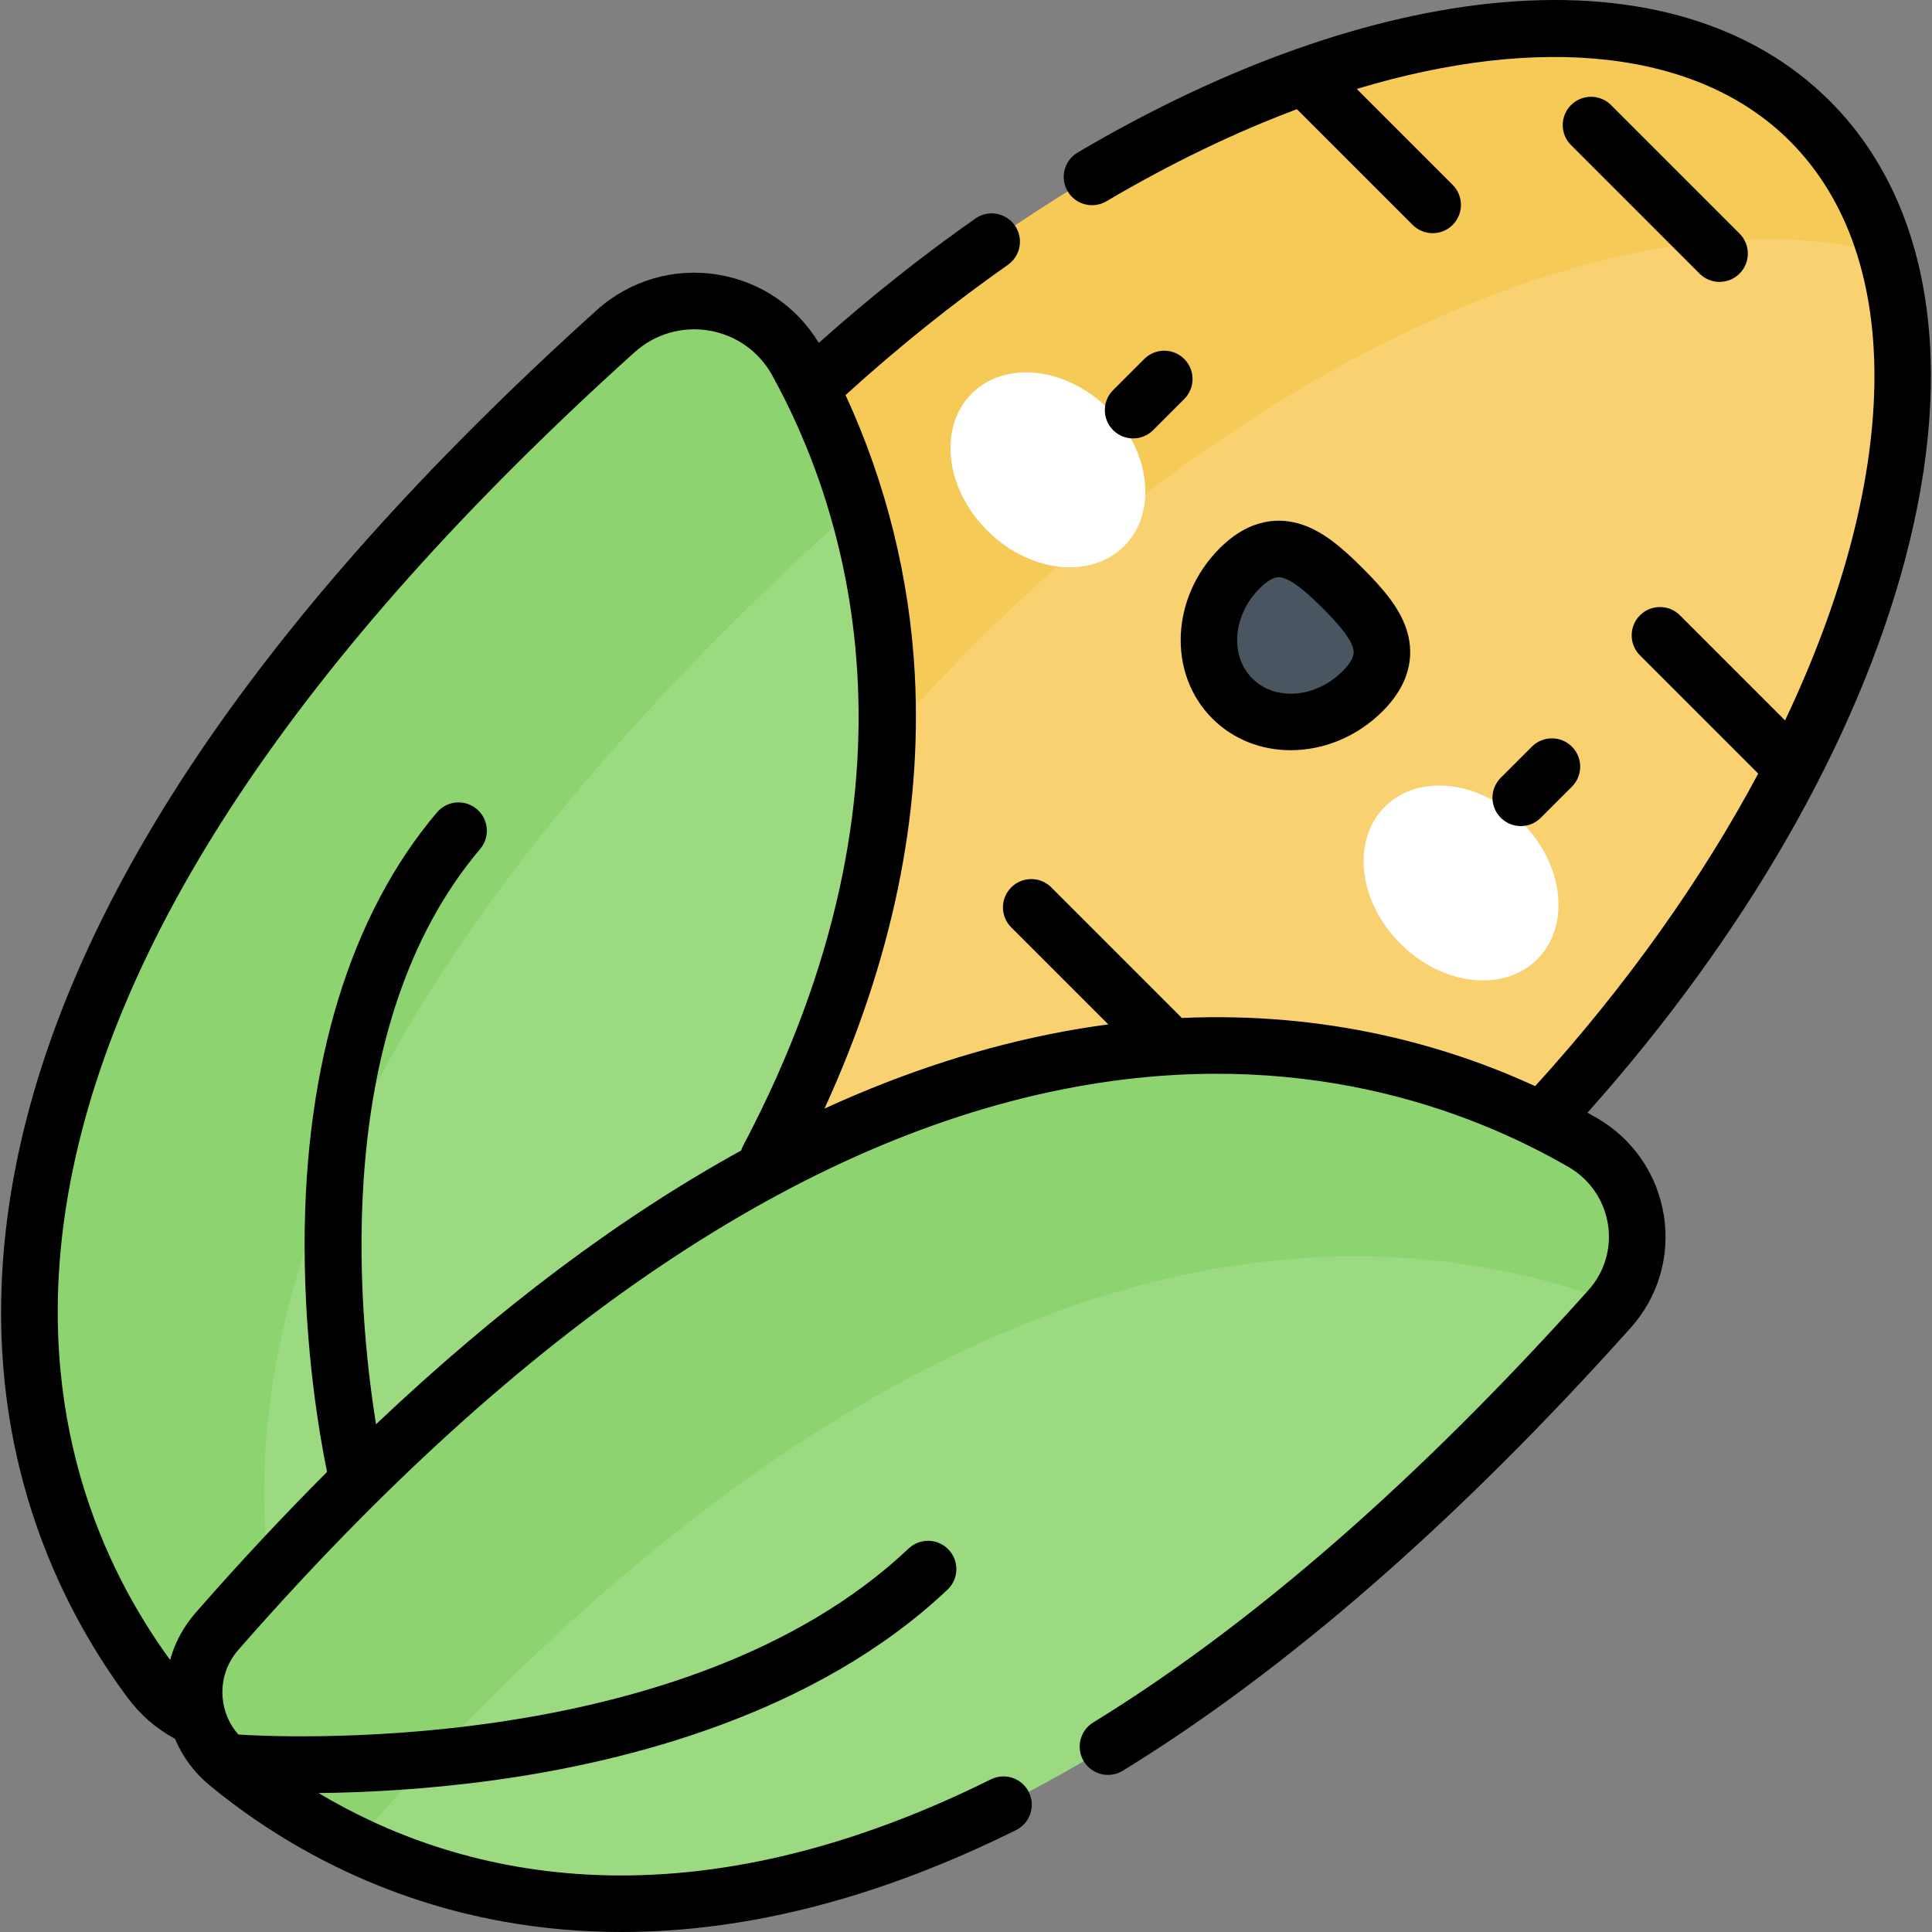 <svg id="Capa_1" enable-background="new 0 0 512.011 512.011" height="512" viewBox="0 0 512.011 512.011" width="512" xmlns="http://www.w3.org/2000/svg"><rect x="0" y="0" width="512.011" height="512.011" fill="#808080" stroke="none"/><g><g><path d="m396.719 309.337c-99.459 99.459-223.591 136.581-277.255 82.917-53.664-53.665-16.543-177.795 82.917-277.254 99.458-99.458 223.589-136.582 277.254-82.916 53.665 53.664 16.542 177.797-82.916 277.253z" fill="#f9d171"/></g><g><path d="m258.183 170.802c81.483-81.481 179.517-121.111 241.805-103.269-3.936-13.741-10.654-25.751-20.352-35.449-53.665-53.665-177.796-16.542-277.255 82.917-99.46 99.459-136.581 223.588-82.917 277.254 9.699 9.699 21.709 16.417 35.45 20.353-17.843-62.288 21.785-160.322 103.269-241.806z" fill="#f6ca56"/></g><g><path d="m211.172 95.77c30.993 55.997 64.706 184.588-125.7 354.198-13.616 12.129-34.77 10.123-45.636-4.521-36.296-48.913-83.956-170.835 123.301-357.653 14.853-13.388 38.351-9.519 48.035 7.976z" fill="#9cda82"/></g><g><path d="m225.336 135.583c.604-.545 1.228-1.05 1.86-1.538-4.481-15.102-10.298-27.928-16.024-38.274-9.683-17.495-33.181-21.365-48.034-7.976-207.258 186.817-159.598 308.739-123.303 357.652 9.6 12.937 27.226 16.003 40.594 8.18-23.499-62.469-19.52-169.832 144.907-318.044z" fill="#8dd470"/></g><g><g><path d="m297.916 144.715c-8.884 8.883-25.13 7.042-36.286-4.114-11.156-11.157-12.998-27.401-4.114-36.286 8.883-8.882 25.128-7.042 36.286 4.114 11.155 11.155 12.997 27.403 4.114 36.286" fill="#fff"/></g><g><path d="m367.003 213.802c-8.884 8.885-7.042 25.129 4.113 36.287 11.157 11.156 27.402 12.997 36.286 4.113 8.883-8.883 7.042-25.13-4.114-36.285-11.156-11.157-27.402-12.997-36.285-4.115" fill="#fff"/></g><g><path d="m361.104 183.186c10.064-10.063 3.72-18.304-5.274-27.297-8.994-8.995-17.234-15.338-27.298-5.274-10.063 10.064-10.932 25.516-1.938 34.51 8.994 8.993 24.446 8.125 34.51-1.939" fill="#495560"/></g><g><path d="m300.297 116.187c-1.919 0-3.839-.732-5.303-2.196-2.929-2.93-2.929-7.678 0-10.607l8.247-8.247c2.929-2.928 7.678-2.928 10.606 0 2.929 2.93 2.929 7.678 0 10.607l-8.247 8.247c-1.465 1.464-3.384 2.196-5.303 2.196z"/></g><g><path d="m342.068 198.817c-7.689 0-15.161-2.772-20.777-8.389-11.904-11.904-11.035-32.145 1.938-45.117 8.362-8.361 16.407-8.061 21.685-6.336 5.688 1.859 10.598 5.986 16.221 11.61s9.75 10.534 11.609 16.22c1.725 5.277 2.026 13.323-6.335 21.685-6.854 6.851-15.734 10.327-24.341 10.327zm-3.163-45.842c-1.1 0-2.679.552-5.07 2.942-7.124 7.124-7.994 17.848-1.938 23.904 6.057 6.055 16.78 5.186 23.904-1.938 0-.001 0-.001 0-.001 3.604-3.604 3.028-5.363 2.685-6.416-.992-3.032-4.58-6.896-7.958-10.275-3.379-3.379-7.241-6.967-10.275-7.958-.355-.116-.79-.258-1.348-.258z"/></g><g><path d="m403.03 218.923c-1.919 0-3.839-.732-5.303-2.196-2.929-2.93-2.929-7.678 0-10.607l8.249-8.249c2.929-2.928 7.678-2.928 10.606 0 2.929 2.93 2.929 7.678 0 10.607l-8.249 8.249c-1.464 1.463-3.383 2.196-5.303 2.196z"/></g></g><g><path d="m419.426 302.769c-54.881-31.662-186.924-70.399-361.92 129.546-9.07 10.363-7.833 26.24 2.783 35.012 44.019 36.373 169.266 99.552 366.297-120.458 12.19-13.611 8.667-34.97-7.16-44.1z" fill="#9cda82"/></g><g><path d="m94.292 488.193c149.863-171.228 268.221-167.41 333.597-142.897 10.597-13.633 6.768-33.741-8.463-42.528-54.881-31.662-186.924-70.399-361.92 129.546-9.07 10.363-7.833 26.24 2.784 35.012 8.313 6.869 19.526 14.694 33.57 21.387.143-.172.283-.349.432-.52z" fill="#8dd470"/></g><g><path d="m484.939 26.78c-20.314-20.313-50.391-29.36-86.98-26.146-34.521 3.027-73.378 16.786-112.371 39.789-3.567 2.104-4.753 6.703-2.648 10.271s6.704 4.752 10.271 2.649c17.179-10.135 34.137-18.277 50.496-24.406l30.666 30.665c1.464 1.464 3.384 2.196 5.303 2.196s3.839-.732 5.303-2.196c2.929-2.93 2.929-7.678 0-10.607l-25.423-25.423c48.669-14.68 90.564-10.4 114.777 13.815 31.341 31.341 28.817 90.165-1.265 153.531l-27.845-27.844c-2.929-2.928-7.678-2.929-10.606.001-2.929 2.929-2.929 7.678 0 10.606l31.338 31.336c-14.785 27.698-34.661 55.927-59.113 82.828-23.555-10.819-55.144-19.754-93.678-18.065-.157-.192-.325-.379-.504-.558l-34.056-34.056c-2.929-2.928-7.678-2.928-10.606 0-2.929 2.93-2.929 7.678 0 10.607l25.712 25.712c-3.794.503-7.645 1.108-11.556 1.827-21.074 3.874-42.304 10.714-63.643 20.474 17.882-39.086 25.926-77.716 23.927-115.065-1.371-25.639-7.688-50.956-18.358-74.023 13.838-12.563 28.294-24.17 43.029-34.509 3.391-2.38 4.21-7.057 1.831-10.447-2.379-3.393-7.057-4.209-10.447-1.832-14.183 9.953-28.115 21.021-41.502 32.968-5.813-9.636-15.424-16.195-26.604-18.066-11.704-1.959-23.463 1.47-32.27 9.409-91.52 82.494-143.794 161.541-155.371 234.946-9.771 61.947 11.501 106.382 31.066 132.749 3.293 4.438 7.397 8.034 12.196 10.686.121.067.246.115.369.174 1.963 4.744 5.06 8.966 9.135 12.333 15.664 12.943 41.939 29.729 78.164 36.186 10.17 1.813 20.529 2.718 31.064 2.718 33.296 0 68.327-9.04 104.534-27.02 3.709-1.843 5.224-6.344 3.381-10.054-1.842-3.709-6.342-5.221-10.053-3.382-83.107 41.27-142.728 24.811-178.196 3.627 12.187-.128 28.398-.913 46.514-3.403 35.622-4.895 85.388-17.627 120.179-50.49 3.011-2.844 3.146-7.591.302-10.603-2.844-3.011-7.591-3.147-10.602-.302-59.874 56.555-171.31 49.73-177.637 49.29-2.4-2.716-3.869-6.113-4.168-9.819-.375-4.637 1.101-9.112 4.155-12.603 75.045-85.744 149.641-135.938 221.716-149.188 58.957-10.844 103.679 5.545 130.813 21.199 5.614 3.239 9.42 8.761 10.442 15.149 1.012 6.325-.855 12.687-5.122 17.45-44.89 50.125-89.062 88.69-131.29 114.624-3.53 2.167-4.634 6.786-2.466 10.315s6.786 4.635 10.316 2.466c43.465-26.693 88.756-66.191 134.614-117.397 7.296-8.146 10.488-19.019 8.759-29.827-1.739-10.871-8.211-20.266-17.758-25.772-.807-.466-1.634-.932-2.47-1.398 41.572-46.542 71.367-98.365 84.163-146.569 13.745-51.772 6.667-94.93-19.927-121.526zm-433.077 400.596c-3.227 3.687-5.518 7.958-6.781 12.536-17.634-24.185-36.349-64.423-27.519-120.408 11.028-69.922 61.696-146.007 150.596-226.139 5.39-4.858 12.591-6.958 19.75-5.758 7.125 1.192 13.211 5.492 16.7 11.795 19.146 34.593 43.61 107.123-7.661 204.219-.222.42-.394.852-.53 1.29-32.099 17.653-64.406 41.887-96.764 72.548-4.882-30.345-11.95-105.799 27.589-152.458 2.678-3.16 2.287-7.893-.873-10.57-3.158-2.678-7.892-2.287-10.57.873-22.945 27.077-35.074 66.702-35.076 114.594 0 28.089 4.075 51.088 5.952 60.194-11.602 11.607-23.209 24.026-34.813 37.284z"/><path d="m455.705 74.706c1.919 0 3.839-.732 5.303-2.196 2.929-2.93 2.929-7.678 0-10.607l-34.056-34.057c-2.928-2.928-7.677-2.928-10.606 0-2.929 2.93-2.929 7.678 0 10.607l34.056 34.057c1.464 1.463 3.384 2.196 5.303 2.196z"/></g></g></svg>